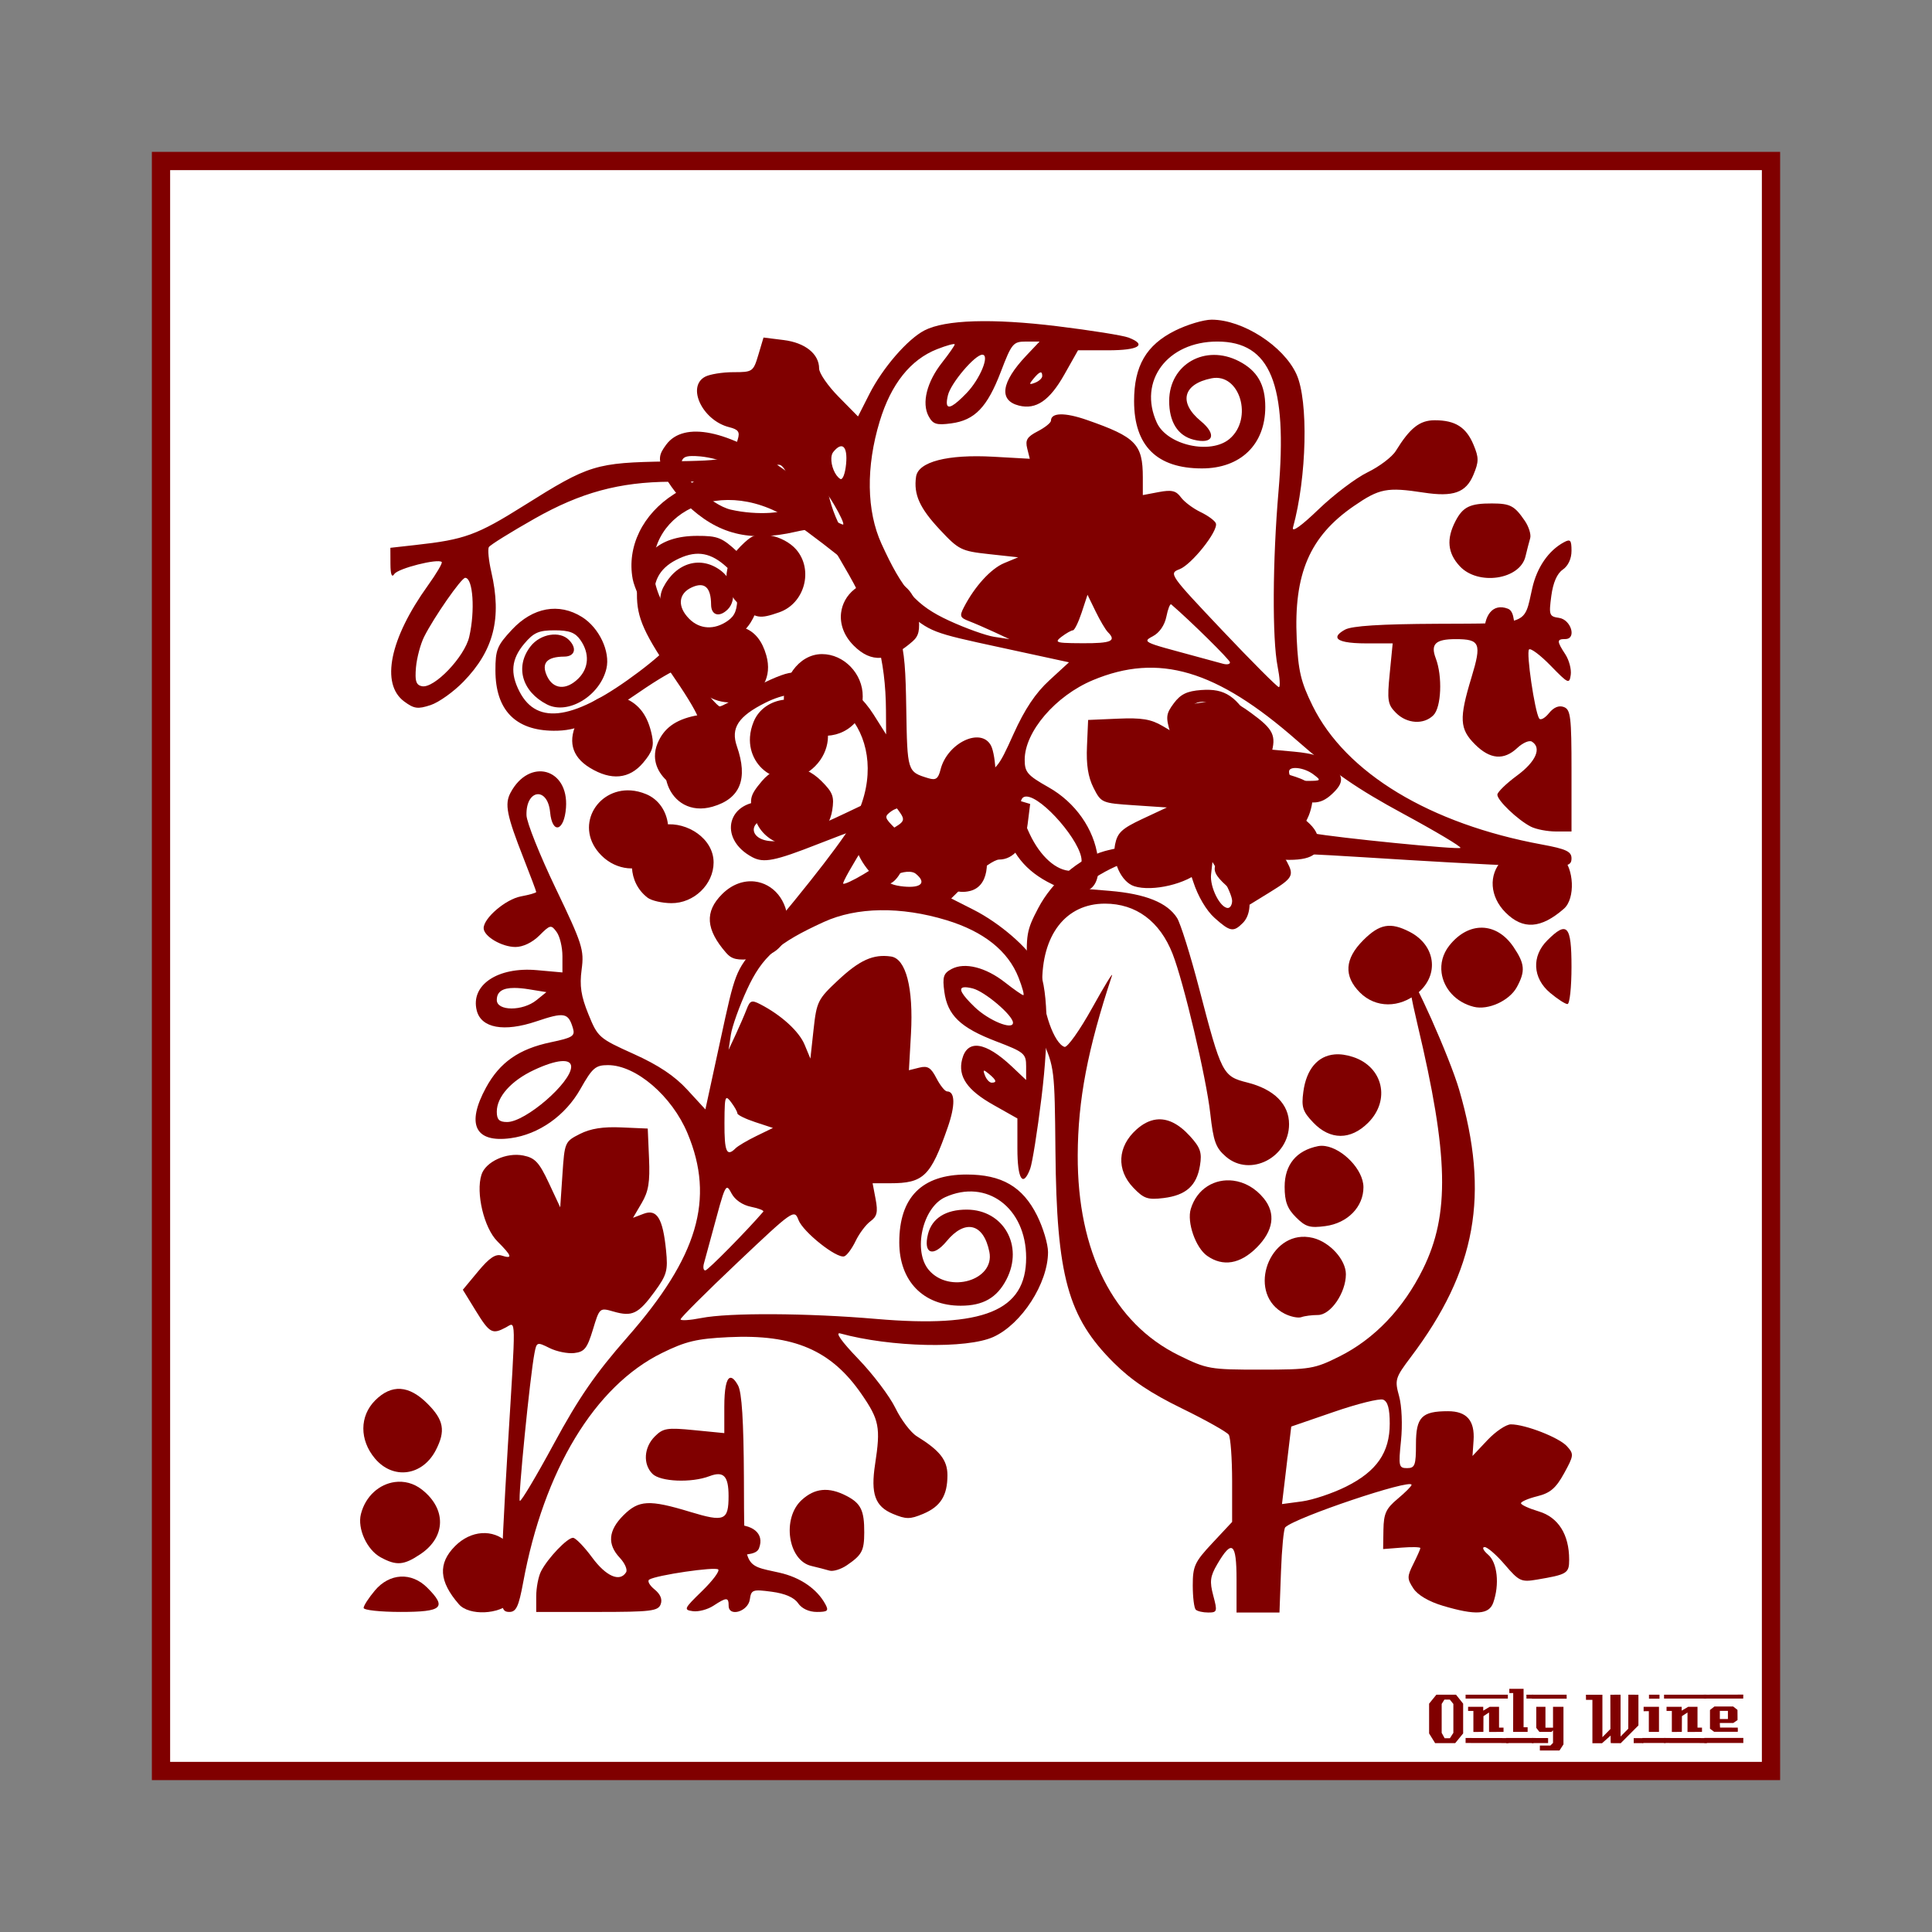 <svg:svg xmlns:ns1="http://sodipodi.sourceforge.net/DTD/sodipodi-0.dtd" xmlns:ns2="http://www.inkscape.org/namespaces/inkscape" xmlns:svg="http://www.w3.org/2000/svg" height="1051.081" id="svg2" version="1.1" viewBox="-82.627 -82.627 1051.081 1051.081" width="1051.081" ns1:docname="OnlyWine-37.svg" ns2:version="0.48+devel r9772">
  <svg:rect x="-82.627" y="-82.627" width="1051.081" height="1051.081" fill="#808080" stroke="none"/>
  <svg:g id="layer1" transform="translate(0,-166.536)" ns1:insensitive="true" ns2:groupmode="layer" ns2:label="Background">
    <svg:rect height="875.894" id="rect3840" style="color:#000000;fill:#ffffff;stroke:#800000;stroke-width:9.933;stroke-linecap:butt;stroke-linejoin:miter;stroke-miterlimit:4;stroke-opacity:1;stroke-dasharray:none;stroke-dashoffset:0;marker:none;visibility:visible;display:inline;overflow:visible;enable-background:accumulate" width="875.901" x="4.963" y="171.502" />
    <svg:g id="g3889" style="fill:#800000">
      <svg:path d="m 713.379,1026.962 -4.32,5.28 -10.92,0 -3.28,-5.28 0,-16.2 3.96,-4.88 10.68,0 3.88,4.88 0,16.2 m -5.32,-0.32 0,-15.72 -1.92,-2.36 -2.96,0 -1.48,2.36 0,15.72 1.6,2.92 2.88,0 1.88,-2.92" id="path3847" style="font-size:40px;font-style:normal;font-variant:normal;font-weight:normal;font-stretch:normal;text-align:start;line-height:125%;letter-spacing:0px;word-spacing:0px;writing-mode:lr-tb;text-anchor:start;fill:#800000;fill-opacity:1;stroke:none;font-family:LambrettistA;-inkscape-font-specification:LambrettistA" ns2:connector-curvature="0" />
      <svg:path d="m 737.71,1008.002 -23,0 0,-2.12 23,0 0,2.12 m -2.36,18.12 c -3.733,0 -6.36,0.013 -7.88,0.04 l 0,-10.6 -3.04,2 -0.04,8.56 -5.44,0.04 c 0,0 0,-3.813 0,-11.44 l -2.88,0 c -0.027,-1.52 -0.027,-2.267 0,-2.24 l 8.24,0 0,2.08 3.52,-2.08 5.08,0 c -2e-5,0 -2e-5,3.773 0,11.32 l 2.44,0 0,2.32 m 2.68,6.08 -23.32,-0.04 0,-2.72 23.32,0.04 c -2e-5,0 -2e-5,0.907 0,2.72" id="path3849" style="font-size:40px;font-style:normal;font-variant:normal;font-weight:normal;font-stretch:normal;text-align:start;line-height:125%;letter-spacing:0px;word-spacing:0px;writing-mode:lr-tb;text-anchor:start;fill:#800000;fill-opacity:1;stroke:none;font-family:LambrettistA;-inkscape-font-specification:LambrettistA" ns2:connector-curvature="0" />
      <svg:path d="m 751.538,1008.002 -3.72,0 c -10e-6,-0.72 -10e-6,-1.12 0,-1.2 -0.027,-0.08 -0.04,-0.387 -0.04,-0.92 l 3.76,0 0,2.12 m -3.08,18.12 -7.88,0 0.04,-21.12 -2.12,0 0,-2.32 7.76,0 0,20.92 2.2,0 0,2.52 m 3.2,6.08 -14.88,0 c 0,0 0,-0.92 0,-2.76 l 14.84,0 c -10e-6,0.747 0.013,1.667 0.04,2.76" id="path3851" style="font-size:40px;font-style:normal;font-variant:normal;font-weight:normal;font-stretch:normal;text-align:start;line-height:125%;letter-spacing:0px;word-spacing:0px;writing-mode:lr-tb;text-anchor:start;fill:#800000;fill-opacity:1;stroke:none;font-family:LambrettistA;-inkscape-font-specification:LambrettistA" ns2:connector-curvature="0" />
      <svg:path d="m 769.717,1008.042 -18.92,0.04 c 0,-1.467 0,-2.2 0,-2.2 l 18.88,0 c 0.027,1.333 0.04,2.053 0.04,2.16 m -1.76,24.88 -2.16,3.32 -10.68,0 0,-2.68 5.72,0 1.44,-1.44 0,-6.84 -0.84,0.84 -6.56,0 -1.72,-2.2 0,-11.44 5,0 0,11.36 4.12,0 0,-11.36 5.68,0 0,20.44 m -8.36,-0.72 -8.8,0 0,-2.76 8.8,0.04 0,2.72" id="path3853" style="font-size:40px;font-style:normal;font-variant:normal;font-weight:normal;font-stretch:normal;text-align:start;line-height:125%;letter-spacing:0px;word-spacing:0px;writing-mode:lr-tb;text-anchor:start;fill:#800000;fill-opacity:1;stroke:none;font-family:LambrettistA;-inkscape-font-specification:LambrettistA" ns2:connector-curvature="0" />
      <svg:path d="m 811.381,1032.242 -5.2,0 0,-2.72 5.2,0 0,2.72 m -2.64,-9.64 -9.64,9.68 c -2,0 -3.8,-0.013 -5.4,-0.04 -0.08,0 -0.107,-1.373 -0.08,-4.12 l -4.76,4.24 c -10e-6,-0.027 -0.013,-0.053 -0.04,-0.08 l -5.12,0 c -10e-6,0 -10e-6,-7.867 0,-23.6 l -3.48,0 -0.04,-2.76 8.96,0 0,23.08 4.36,-4.44 -0.04,-18.64 c 2.187,10e-5 4.04,-0.013 5.56,-0.04 l 0,22.76 4.2,-4.24 0.04,-18.52 c 1.387,0.027 3.213,0.04 5.48,0.04 -3e-5,3.28 -3e-5,8.84 0,16.68" id="path3855" style="font-size:40px;font-style:normal;font-variant:normal;font-weight:normal;font-stretch:normal;text-align:start;line-height:125%;letter-spacing:0px;word-spacing:0px;writing-mode:lr-tb;text-anchor:start;fill:#800000;fill-opacity:1;stroke:none;font-family:LambrettistA;-inkscape-font-specification:LambrettistA" ns2:connector-curvature="0" />
      <svg:path d="m 820.202,1008.042 -5.72,0 0,-2.16 5.72,0 0,2.16 m -0.28,18.08 -5.52,0 c -0.027,-2.16 -0.027,-5.92 0,-11.28 l -2.84,0.04 c -0.027,-1.573 -0.027,-2.373 0,-2.4 l 8.36,0 0,13.64 m 3.6,6.04 -12.64,0 c 0,0 0,-0.907 0,-2.72 l 12.64,0 0,2.72" id="path3857" style="font-size:40px;font-style:normal;font-variant:normal;font-weight:normal;font-stretch:normal;text-align:start;line-height:125%;letter-spacing:0px;word-spacing:0px;writing-mode:lr-tb;text-anchor:start;fill:#800000;fill-opacity:1;stroke:none;font-family:LambrettistA;-inkscape-font-specification:LambrettistA" ns2:connector-curvature="0" />
      <svg:path d="m 845.679,1008.002 -23,0 0,-2.12 23,0 0,2.12 m -2.36,18.12 c -3.733,0 -6.36,0.013 -7.88,0.04 l 0,-10.6 -3.04,2 -0.04,8.56 -5.44,0.04 c 0,0 0,-3.813 0,-11.44 l -2.88,0 c -0.027,-1.52 -0.027,-2.267 0,-2.24 l 8.24,0 0,2.08 3.52,-2.08 5.08,0 c -2e-5,0 -2e-5,3.773 0,11.32 l 2.44,0 0,2.32 m 2.68,6.08 -23.32,-0.04 0,-2.72 23.32,0.04 c -2e-5,0 -2e-5,0.907 0,2.72" id="path3859" style="font-size:40px;font-style:normal;font-variant:normal;font-weight:normal;font-stretch:normal;text-align:start;line-height:125%;letter-spacing:0px;word-spacing:0px;writing-mode:lr-tb;text-anchor:start;fill:#800000;fill-opacity:1;stroke:none;font-family:LambrettistA;-inkscape-font-specification:LambrettistA" ns2:connector-curvature="0" />
      <svg:path d="m 865.787,1005.842 -0.04,2.16 -21.48,0 c 0,10e-5 0,-0.707 0,-2.12 l 21.52,-0.04 m -3,20.24 -12.84,0 -2.28,-1.68 0,-10.2 2.4,-1.88 10.24,0 2.32,1.84 0.04,5.52 -2.32,1.6 -7.32,0 c -10e-6,0.64 0.013,1.067 0.04,1.28 0.053,0.213 0.08,0.613 0.08,1.2 l 9.64,0.04 c 0.053,0.907 0.053,1.667 0,2.28 m 3.04,6.08 -21.24,0 c 0,0 0,-0.92 0,-2.76 l 21.24,0 c -0.053,1.493 -0.053,2.413 0,2.76 m -8.4,-13.04 0,-4.44 -4.4,0 0,4.44 4.4,0" id="path3861" style="font-size:40px;font-style:normal;font-variant:normal;font-weight:normal;font-stretch:normal;text-align:start;line-height:125%;letter-spacing:0px;word-spacing:0px;writing-mode:lr-tb;text-anchor:start;fill:#800000;fill-opacity:1;stroke:none;font-family:LambrettistA;-inkscape-font-specification:LambrettistA" ns2:connector-curvature="0" />
    </svg:g>
  </svg:g>
  <svg:g id="layer2" ns2:groupmode="layer" ns2:label="Draw">
    <svg:g id="g3388" transform="translate(-0.144,30.227)">
      <svg:g id="g3321" transform="matrix(1.323,0,0,1.323,-64.893,-117.652)">
        <svg:path d="m 493.844,489.125 c -7.488,-0.949 -14.886,3.151 -17.469,11.625 -1.673,5.488 1.992,15.98 6.75,19.312 6.493,4.548 13.569,3.369 20.344,-3.406 6.919,-6.919 7.956,-14.023 2.938,-20.219 -3.527,-4.354 -8.07,-6.743 -12.562,-7.312 z m 29.562,23.094 c -15.694,-0.641 -23.739,23.857 -8.438,31.625 2.474,1.256 5.588,1.891 6.906,1.406 1.318,-0.485 4.373,-0.875 6.781,-0.875 5.241,0 11.489,-9.123 11.5,-16.75 0.008,-5.933 -6.536,-13.19 -13.5,-14.938 -1.11,-0.279 -2.204,-0.426 -3.25,-0.469 z" id="path3309" style="fill:#800000" ns2:connector-curvature="0" />
        <svg:path d="m 480.656,287.375 c -5.816,0.428 -8.475,1.706 -11.25,5.438 -3.242,4.359 -3.379,5.676 -1.438,12.156 2.846,9.5 5.625,9.241 5.625,-0.5 0,-12.774 8.027,-16.212 16.531,-7.094 10.748,11.524 11.198,19.064 1.875,32.781 -8.869,13.05 -15.464,17.169 -31.375,19.594 -7.217,1.1 -16.126,2.861 -19.812,3.906 -10.366,2.94 -21.382,12.402 -27.156,23.375 -4.842,9.201 -5.128,10.956 -4.438,26.062 0.59,12.914 1.813,18.579 5.969,27.906 5.107,11.461 5.22,12.373 5.531,45.875 0.479,51.575 5.079,68.343 24,87.156 7.267,7.226 15.117,12.474 28.031,18.781 9.866,4.818 18.523,9.692 19.25,10.812 0.727,1.12 1.361,9.637 1.375,18.938 l 0,16.906 -8.094,8.656 c -7.307,7.812 -8.094,9.52 -8.094,17.438 0,4.826 0.559,9.309 1.219,9.969 0.66,0.66 2.953,1.188 5.125,1.188 3.705,0 3.836,-0.412 2.094,-6.938 -1.557,-5.832 -1.287,-7.92 1.625,-12.906 6.067,-10.388 7.938,-8.917 7.938,6.219 l 0,13.625 8.812,0 8.844,0 0.625,-16.938 c 0.343,-9.322 1.123,-17.469 1.75,-18.094 4.046,-4.034 51.938,-20.141 51.938,-17.469 0,0.537 -2.574,3.124 -5.719,5.75 -4.784,3.994 -5.735,6.065 -5.844,12.719 l -0.125,7.938 7.656,-0.594 c 4.206,-0.332 7.656,-0.24 7.656,0.188 0,0.428 -1.3,3.343 -2.875,6.5 -2.616,5.245 -2.612,6.108 0,10.094 1.79,2.732 6.345,5.421 12.188,7.156 13.392,3.977 18.919,3.632 20.656,-1.281 2.659,-7.52 1.705,-16.491 -2.094,-19.75 -1.98,-1.699 -2.629,-3.092 -1.469,-3.125 1.16,-0.033 4.901,3.228 8.344,7.25 5.844,6.827 6.721,7.219 13.188,6.125 12.459,-2.108 13.25,-2.569 13.25,-8.219 0,-10.319 -4.462,-17.414 -12.469,-19.812 -4.036,-1.209 -7.344,-2.716 -7.344,-3.375 0,-0.659 3.022,-1.958 6.719,-2.875 5.302,-1.315 7.635,-3.295 11,-9.406 4.038,-7.333 4.094,-7.945 1.188,-11.156 -3.244,-3.584 -17.129,-9 -23.062,-9 -1.934,0 -6.284,2.925 -9.656,6.5 l -6.125,6.5 0.438,-6.344 c 0.554,-8.225 -2.803,-12.062 -10.531,-12.062 -10.793,0 -13.156,2.44 -13.156,13.562 0,8.68 -0.436,9.844 -3.656,9.844 -3.4,0 -3.575,-0.755 -2.5,-11.25 0.661,-6.45 0.339,-14.288 -0.781,-18.344 -1.862,-6.743 -1.621,-7.526 4.906,-16.188 26.847,-35.627 32.418,-66.607 19.781,-109.875 -3.84,-13.147 -19.51,-48.334 -20.906,-46.938 -0.442,0.442 1.266,9.578 3.812,20.281 12.776,53.709 13.321,77.973 2.219,100.438 -8.069,16.326 -19.99,28.787 -34.375,35.969 -10.192,5.088 -11.987,5.401 -32.406,5.406 -20.825,0.006 -22.09,-0.212 -33.656,-5.906 -26.847,-13.217 -41.689,-42.596 -41.531,-82.25 0.09,-22.754 4.037,-43.463 14.062,-73.781 0.655,-1.98 -2.983,3.943 -8.094,13.156 -5.111,9.214 -10.241,16.44 -11.406,16.062 -4.221,-1.367 -8.985,-14.723 -9.156,-25.688 -0.318,-20.332 9.694,-33.219 25.781,-33.219 12.817,0 22.615,7.283 27.844,20.688 4.571,11.717 13.827,50.896 15.469,65.531 1.3,11.594 2.228,14.196 6.469,17.844 9.939,8.549 25.938,0.301 25.938,-13.375 0,-8.216 -6.142,-14.352 -17.156,-17.125 -10.173,-2.562 -10.633,-3.479 -19.844,-38.781 -3.571,-13.686 -7.656,-26.7 -9.062,-28.906 -4.009,-6.291 -12.942,-9.889 -27.656,-11.125 l -13.562,-1.125 9.906,-5.781 c 10.065,-5.871 20.414,-8.428 29.625,-7.344 4.453,0.524 5.549,1.892 8.344,10.5 1.945,5.991 5.399,11.848 8.75,14.844 6.404,5.725 7.768,5.982 11.625,2.125 5.526,-5.526 2.518,-19.038 -5.969,-26.719 -4.053,-3.668 -5.003,-9.117 -1.906,-11.031 1.043,-0.644 5.655,1.757 10.219,5.312 6.843,5.331 9.754,6.469 16.75,6.469 10.34,0 13.974,-3.314 11.469,-10.438 -1.994,-5.67 -12.663,-12.116 -22.688,-13.719 -4.454,-0.712 -6.83,-1.961 -6.375,-3.344 1.224,-3.717 8.272,-3.547 16.375,0.375 9.68,4.686 13.835,4.7 18.812,0.062 5.048,-4.703 4.981,-7.343 -0.375,-12.375 -3.151,-2.96 -7.325,-4.338 -15.312,-5.062 l -11,-1 L 502.188,302 c -6.959,-12.163 -11.662,-15.351 -21.531,-14.625 z M 520.375,319.5 c 2.028,0.232 4.516,1.132 6.406,2.562 3.317,2.509 3.206,2.633 -2.062,2.688 -5.592,0.058 -7.938,-1.083 -7.938,-3.844 0,-1.214 1.566,-1.638 3.594,-1.406 z M 508.406,341 c 4.396,0 11.969,4.636 11.969,7.312 0,2.726 -9.636,1.954 -14.031,-1.125 -4.671,-3.272 -3.687,-6.188 2.062,-6.188 z m -23.125,17.094 4.062,6.531 c 2.227,3.581 4.031,7.822 4.031,9.438 0,1.615 -0.783,2.938 -1.75,2.938 -3.178,0 -7.499,-8.646 -6.906,-13.812 l 0.562,-5.094 z m 50.25,79.125 c -6.905,0.598 -11.62,6.017 -12.875,15.375 -0.851,6.344 -0.258,8.113 4.125,12.688 6.928,7.231 15.329,7.233 22.531,0.031 9.283,-9.283 6.148,-22.96 -6.188,-27.031 -2.742,-0.905 -5.292,-1.262 -7.594,-1.062 z M 462.125,464 c -2.75,0.353 -5.475,1.739 -8.156,4.156 -7.76,6.996 -8.253,16.532 -1.219,23.875 4.305,4.494 5.912,5.053 12.438,4.25 9.223,-1.134 13.614,-5.056 14.969,-13.406 0.865,-5.328 0.162,-7.354 -4.125,-12.062 C 471.355,465.677 466.708,463.412 462.125,464 z m 69.531,10.906 c -1.022,-0.149 -2.002,-0.156 -2.938,0.031 -8.924,1.785 -13.75,7.632 -13.75,16.719 0,6.053 1.089,8.964 4.656,12.531 3.959,3.959 5.713,4.485 12.125,3.625 9.099,-1.22 15.625,-7.885 15.625,-15.969 0,-7.241 -8.564,-15.891 -15.719,-16.938 z m 23.812,104.281 c 1.897,0.728 2.719,3.683 2.719,9.844 0,11.916 -5.37,19.638 -18,25.938 -5.444,2.715 -13.612,5.452 -18.125,6.062 l -8.188,1.094 1.906,-15.938 1.906,-15.938 17.531,-6.031 c 9.647,-3.324 18.762,-5.602 20.25,-5.031 z" id="path3305" style="fill:#800000" ns2:connector-curvature="0" />
      </svg:g>
      <svg:g id="g3347">
        <svg:path d="m 135.511,744.883 c -5.044,0.262 -10.029,2.79 -14.011,7.522 -3.389,4.027 -6.158,8.297 -6.158,9.506 0,1.209 9.125,2.19 20.251,2.19 22.608,0 25.199,-2.368 14.382,-13.184 -4.301,-4.301 -9.422,-6.296 -14.465,-6.034 z" id="path3319" style="fill:#800000" ns2:connector-curvature="0" />
        <svg:path d="m 315.747,716.697 c 10.922,-0.513 17.869,4.506 14.713,12.729 -1.073,2.797 -4.836,3.761 -14.961,3.761 -19.229,0 -26.662,-8.863 -11.779,-14.052 4.288,-1.495 8.386,-2.268 12.027,-2.438 z" id="path3317" style="fill:#800000" ns2:connector-curvature="0" />
        <svg:path d="m 132.329,693.429 c -8.32,1.107 -15.978,7.536 -18.474,17.482 -1.979,7.884 3.302,19.43 10.746,23.475 8.658,4.705 12.66,4.346 21.78,-1.818 13.752,-9.294 14.062,-24.497 0.703,-35.006 -4.515,-3.552 -9.762,-4.797 -14.754,-4.133 z m 47.28,27.814 c -5.044,0.349 -10.183,2.702 -14.465,6.985 -9.482,9.482 -8.835,19.244 2.066,31.741 5.501,6.306 22.16,5.597 28.31,-1.199 9.436,-10.427 8.708,-22.562 -1.942,-32.485 -3.983,-3.71 -8.926,-5.391 -13.969,-5.042 z" id="path3315" style="fill:#800000" ns2:connector-curvature="0" />
        <svg:path d="m 303.555,676.07 c 6.709,0 9.436,0.922 8.762,2.976 -1.08,3.291 -14.094,5.372 -16.78,2.686 -3.81,-3.81 -1.184,-5.662 8.018,-5.662 z" id="path3313" style="fill:#800000" ns2:connector-curvature="0" />
        <svg:path d="m 135.428,642.759 c -4.735,-0.302 -9.342,1.779 -13.804,6.241 -8.532,8.532 -8.589,21.556 -0.124,31.617 9.844,11.698 25.844,9.535 33.105,-4.505 5.439,-10.518 4.388,-16.401 -4.505,-25.293 -5.07,-5.07 -9.937,-7.757 -14.672,-8.059 z" id="path3311" style="fill:#800000" ns2:connector-curvature="0" />
        <svg:path d="m 279.005,335.768 c -4.085,0.534 -7.899,2.252 -10.87,5.414 -9.742,10.369 -8.979,26.15 1.694,34.344 2.077,1.595 7.885,2.934 12.895,2.976 12.304,0.102 23.02,-10.217 23.02,-22.152 0,-13.076 -14.486,-22.185 -26.74,-20.582 z m 49.14,30.955 c -5.877,-0.68 -12.298,1.387 -17.813,6.902 -9.55,9.55 -8.858,19.213 2.273,31.947 3.035,3.473 6.097,4.167 14.465,3.224 12.356,-1.393 19.135,-8.052 19.135,-18.763 0,-13.399 -8.267,-22.177 -18.061,-23.31 z" id="path3307" style="fill:#800000" ns2:connector-curvature="0" />
        <svg:path d="m 363.564,121.518 1.529,13.68 c 2.94,26.726 5.343,33.376 21.532,59.142 22.217,35.357 23.282,38.826 23.929,78.112 0.571,34.605 0.559,34.575 11.985,38.064 4.093,1.25 5.394,0.349 6.654,-4.67 3.647,-14.53 21.991,-23.287 27.442,-13.101 1.355,2.532 2.48,9.45 2.48,15.374 0,10.486 0.246,10.848 9.423,13.597 l 9.423,2.81 -1.364,10.952 c -1.442,11.692 -7.544,19.301 -15.498,19.301 -2.535,0 -9.423,4.753 -15.333,10.58 l -10.746,10.58 12.151,6.158 c 14.247,7.219 29.897,20.765 34.675,30.005 5.806,11.228 6.611,36.74 2.273,72.243 -2.231,18.257 -5.012,35.67 -6.158,38.684 -3.963,10.423 -6.943,5.706 -6.943,-10.952 l 0,-16.449 -13.184,-7.439 c -14.165,-7.994 -19.235,-15.385 -16.904,-24.673 2.795,-11.134 12.681,-9.722 27.112,3.885 l 7.729,7.315 0,-7.398 c 0,-6.953 -0.991,-7.779 -16.325,-13.639 -19.41,-7.417 -26.463,-14.18 -28.186,-27.029 -1.082,-8.065 -0.463,-9.967 3.926,-12.316 7.18,-3.842 18.637,-0.947 29.137,7.315 4.832,3.802 9.293,6.902 9.919,6.902 0.626,0 -0.531,-4.31 -2.604,-9.588 -5.685,-14.473 -18.951,-25.051 -39.18,-31.203 -24.846,-7.557 -48.824,-7.202 -66.705,0.951 -25.186,11.483 -33.555,18.841 -41.825,36.783 -4.147,8.998 -8.116,20.068 -8.803,24.591 l -1.24,8.224 3.885,-8.348 c 2.123,-4.581 4.802,-10.765 5.951,-13.763 1.829,-4.769 2.734,-5.114 7.439,-2.686 11.41,5.887 21.093,14.73 24.095,21.987 l 3.141,7.563 1.736,-15.912 c 1.649,-15.073 2.343,-16.44 13.267,-26.657 11.805,-11.042 19.165,-14.371 28.848,-12.977 8.134,1.171 12.257,17.103 10.87,42.032 l -1.116,19.838 5.662,-1.405 c 4.542,-1.14 6.306,-0.044 9.299,5.745 2.038,3.942 4.651,7.191 5.786,7.191 4.418,0 4.562,7.519 0.372,19.549 -9.29,26.668 -13.146,30.418 -31.327,30.418 l -9.547,0 1.653,8.72 c 1.313,6.997 0.75,9.352 -2.852,11.985 -2.466,1.803 -6.086,6.636 -8.059,10.746 -1.973,4.11 -4.759,7.855 -6.158,8.307 -4.112,1.329 -22.423,-13.225 -24.921,-19.797 -2.252,-5.922 -2.892,-5.472 -33.228,23.227 -17.014,16.096 -30.914,29.987 -30.914,30.831 0,0.845 5.065,0.522 11.283,-0.703 14.999,-2.955 57.608,-2.74 95.181,0.496 58.496,5.037 81.542,-4.374 81.542,-33.311 0,-27.158 -21.498,-43.195 -44.098,-32.898 -12.297,5.603 -17.587,29.302 -8.844,39.593 11.056,13.015 36.019,5.565 32.939,-9.836 -3.111,-15.554 -13.175,-18.064 -23.268,-5.827 -7.373,8.938 -12.816,6.837 -10.126,-3.885 2.168,-8.638 9.719,-13.371 21.202,-13.308 19.899,0.11 30.964,19.662 21.491,37.981 -5.162,9.983 -12.689,14.309 -24.921,14.3 -20.383,-0.017 -33.394,-13.447 -33.394,-34.468 0,-24.508 12.29,-36.89 36.576,-36.907 19.189,-0.012 30.564,6.604 38.395,22.318 3.268,6.558 5.951,15.513 5.951,19.879 0,16.926 -14.325,39.173 -29.716,46.164 -14.459,6.568 -55.961,5.615 -83.319,-1.901 -2.977,-0.818 0.685,4.386 9.795,13.845 8.011,8.319 17.099,20.341 20.21,26.74 3.111,6.399 8.336,13.309 11.613,15.333 12.536,7.742 16.697,12.983 16.697,21.202 0,11.159 -3.767,17.091 -13.308,21.078 -7.068,2.953 -9.205,2.951 -16.366,-0.041 -9.729,-4.065 -12.157,-10.878 -9.671,-27.112 3.057,-19.961 2.24,-24.045 -7.357,-37.981 -16.518,-23.986 -36.859,-32.736 -72.367,-31.038 -17.354,0.83 -23.32,2.254 -36.287,8.638 -36.557,17.997 -64.239,63.796 -75.467,124.813 -2.413,13.112 -3.815,16.036 -7.481,16.036 -3.96,0 -4.485,-1.87 -4.464,-16.036 0.014,-8.836 1.625,-41.778 3.554,-73.194 4.527,-73.717 4.595,-68.56 -1.033,-65.548 -7.363,3.94 -8.862,3.119 -16.325,-9.01 l -7.067,-11.489 8.307,-10.002 c 6.126,-7.375 9.498,-9.648 12.812,-8.596 6.175,1.96 5.655,0.241 -2.356,-7.77 -7.241,-7.241 -11.783,-26.294 -8.638,-36.204 2.246,-7.078 13.587,-12.293 22.772,-10.456 6.367,1.273 8.611,3.676 13.845,14.837 l 6.241,13.349 1.199,-17.854 c 1.172,-17.573 1.305,-17.919 9.506,-22.07 5.83,-2.95 12.613,-4.006 22.607,-3.554 l 14.3,0.62 0.703,16.284 c 0.559,12.846 -0.278,17.937 -4.009,24.26 l -4.712,8.018 5.745,-2.19 c 7.283,-2.769 10.488,2.423 12.233,19.879 1.101,11.014 0.451,13.361 -6.241,22.524 -8.843,12.11 -12.199,13.704 -22.318,10.787 -7.575,-2.184 -7.613,-2.123 -11.241,9.836 -3.097,10.207 -4.596,12.087 -10.126,12.729 -3.576,0.416 -9.635,-0.813 -13.473,-2.728 -6.774,-3.379 -7.013,-3.301 -8.183,2.81 -2.446,12.78 -9.05,79.27 -7.976,80.344 0.611,0.611 8.961,-13.395 18.557,-31.121 13.504,-24.946 22.518,-38.034 39.882,-57.819 38.463,-43.825 47.756,-75.25 32.815,-111.01 -8.498,-20.337 -28.07,-37.113 -43.313,-37.113 -6.765,0 -8.483,1.499 -14.961,12.977 -8.216,14.557 -22.671,24.722 -38.023,26.781 -19.32,2.591 -24.228,-7.55 -13.349,-27.525 7.483,-13.74 17.875,-21.028 35.254,-24.673 11.919,-2.5 13.32,-3.386 12.027,-7.687 -2.536,-8.438 -4.661,-8.805 -19.879,-3.678 -17.655,5.947 -30.038,3.675 -32.443,-5.91 -3.486,-13.89 11.453,-23.879 32.774,-21.946 l 13.845,1.24 0,-8.844 c 0,-4.862 -1.402,-10.764 -3.141,-13.143 -3.001,-4.103 -3.493,-4.029 -9.423,1.901 -3.794,3.794 -8.898,6.241 -12.977,6.241 -7.462,0 -17.317,-5.817 -17.317,-10.25 0,-5.501 11.984,-15.725 20.251,-17.276 4.584,-0.86 8.348,-1.922 8.348,-2.397 0,-0.475 -3.078,-8.661 -6.819,-18.185 -9.262,-23.578 -10.465,-29.608 -7.15,-35.832 10.207,-19.162 31.714,-13.357 30.17,8.142 -0.924,12.871 -7.46,14.745 -8.638,2.48 -1.352,-14.074 -13.257,-12.541 -12.853,1.653 0.111,3.89 7.253,21.752 15.87,39.717 14.584,30.403 15.553,33.488 14.134,44.181 -1.18,8.896 -0.37,14.368 3.678,24.343 5.091,12.542 5.766,13.113 24.632,21.615 13.54,6.102 22.306,11.98 29.178,19.466 l 9.836,10.704 8.142,-37.568 c 8.045,-37.284 8.194,-37.686 20.003,-51.62 29.596,-34.923 49.244,-60.491 53.893,-70.094 20.104,-41.529 -11.265,-81.013 -49.264,-62.035 -14.906,7.445 -19.101,13.827 -15.622,23.805 6.163,17.68 1.821,28.488 -13.267,32.815 -24.096,6.911 -35.794,-24.543 -14.878,-40.006 3.845,-2.843 6.985,-6.533 6.985,-8.224 0,-1.691 -5.42,-10.973 -12.068,-20.623 -17.353,-25.19 -21.257,-33.811 -21.16,-46.867 0.154,-20.791 11.332,-31.59 32.733,-31.617 11.289,-0.014 13.568,0.884 22.235,8.968 12.208,11.387 14.782,25.585 6.902,38.147 -5.852,9.329 -18.805,15.447 -28.062,13.267 -14.828,-3.492 -25.352,-20.919 -19.507,-32.319 7.027,-13.706 20.704,-17.535 31.699,-8.886 6.747,5.307 8.475,15.744 3.43,20.788 -4.553,4.553 -9.053,3.296 -9.092,-2.521 -0.065,-9.493 -3.53,-12.598 -10.498,-9.423 -7.403,3.373 -7.976,10.539 -1.364,17.152 5.706,5.706 13.656,6.128 20.871,1.075 4.089,-2.864 5.29,-6.041 5.29,-14.052 0,-8.65 -1.203,-11.388 -7.315,-16.532 -8.328,-7.008 -15.988,-7.759 -26.037,-2.562 -18.745,9.693 -15.372,30.156 10.704,64.845 6.135,8.162 12.021,14.837 13.06,14.837 1.039,0 8.085,-3.744 15.664,-8.307 7.578,-4.563 17.373,-8.968 21.78,-9.795 17.563,-3.295 35.375,5.381 46.247,22.524 l 6.819,10.787 -0.083,-12.936 c -0.177,-27.698 -5.872,-48.658 -20.045,-73.69 -7.342,-12.967 -14.321,-24.194 -15.498,-24.921 -1.177,-0.728 -7.294,-0.131 -13.597,1.323 -25.117,5.793 -42.6,1.352 -59.596,-15.126 -5.546,-5.377 -11.296,-13.427 -12.771,-17.895 -2.302,-6.977 -2.029,-9.027 1.984,-14.424 9.572,-12.873 34.157,-7.835 63.068,12.936 6.48,4.655 12.243,8.049 12.771,7.522 2.045,-2.045 -3.478,-23.855 -6.53,-25.789 -2.14,-1.356 -0.309,-2.084 5.497,-2.108 l 8.762,-0.041 z m -69.681,13.721 c -3.788,0.063 -5.14,1.056 -5.621,3.472 -1.324,6.647 15.97,23.19 26.864,25.707 14.211,3.283 32.113,2.077 32.113,-2.19 0,-2.072 -21.456,-17.026 -32.113,-22.359 -3.927,-1.965 -11.411,-3.957 -16.614,-4.422 -1.864,-0.167 -3.366,-0.228 -4.629,-0.207 z M 250.075,265.467 c 2.326,-0.042 4.719,0.415 7.109,1.405 8.145,3.374 12.776,9.628 15.002,20.334 1.229,5.909 0.254,8.929 -4.753,14.878 -7.504,8.918 -17.382,9.861 -29.013,2.769 -10.101,-6.159 -12.267,-15.09 -6.365,-26.079 4.591,-8.547 11.043,-13.183 18.019,-13.308 z m 97.536,38.891 c 5.729,-0.013 11.642,2.55 16.78,7.687 6.264,6.264 7.081,8.461 5.869,16.077 -0.837,5.259 -3.886,10.94 -7.563,14.134 -11.053,9.604 -29.381,4.708 -34.22,-9.175 -3.737,-10.721 -3.411,-12.725 3.513,-20.954 4.341,-5.159 9.893,-7.757 15.622,-7.77 z m -86.915,12.812 c 2.679,0.18 5.47,0.833 8.348,2.025 13.947,5.777 16.331,26.183 4.216,36.163 -7.985,6.577 -20.359,5.389 -28.517,-2.769 -15.173,-15.173 -2.8,-36.678 15.953,-35.419 z m 143.246,8.803 c -2.236,-0.214 -5.498,4.445 -14.837,19.177 -7.596,11.982 -13.376,22.209 -12.853,22.731 0.522,0.522 5.399,-1.739 10.87,-5.001 8.911,-5.314 9.809,-6.626 8.555,-12.895 -1.204,-6.018 -0.341,-7.613 6.034,-11.241 8.415,-4.79 8.577,-5.266 4.298,-11.117 -0.702,-0.96 -1.321,-1.582 -2.066,-1.653 z m 8.472,35.46 c -3.976,-0.228 -9.518,1.846 -11.365,4.835 -0.794,1.284 2.787,2.676 8.1,3.182 9.679,0.923 12.542,-2.14 6.53,-6.985 -0.787,-0.634 -1.94,-0.957 -3.265,-1.033 z m 29.426,62.861 c -3.097,0.429 -1.141,3.922 5.951,10.746 7.627,7.339 20.83,12.74 20.83,8.514 0,-3.988 -15.358,-17.047 -21.987,-18.681 -2.16,-0.532 -3.762,-0.722 -4.794,-0.579 z m -244.502,0.331 c -6.526,-0.018 -9.547,2.121 -9.547,6.571 0,6.089 14.102,6.133 21.574,0.083 l 5.414,-4.381 -9.712,-1.571 c -2.978,-0.476 -5.553,-0.697 -7.729,-0.703 z m 25.376,39.841 c -3.537,0.313 -8.594,1.94 -14.754,4.835 -12.374,5.816 -20.169,14.56 -20.169,22.648 0,4.322 1.327,5.621 5.621,5.621 9.993,0 34.84,-21.469 34.84,-30.087 0,-2.35 -2.001,-3.33 -5.538,-3.017 z m 230.12,5.166 c -0.309,0.131 -0.089,0.971 0.537,2.604 0.824,2.149 2.468,3.926 3.637,3.926 3.061,0 2.601,-1.408 -1.529,-4.835 -1.515,-1.258 -2.336,-1.825 -2.645,-1.694 z m -140.147,15.002 c -0.876,0.555 -0.99,4.362 -1.033,13.515 -0.073,15.603 1.204,18.551 6.034,13.721 1.282,-1.282 6.373,-4.287 11.324,-6.695 l 9.01,-4.381 -9.671,-3.182 c -5.317,-1.755 -9.671,-3.904 -9.671,-4.753 0,-0.849 -1.55,-3.617 -3.472,-6.158 -1.194,-1.579 -1.995,-2.4 -2.521,-2.066 z m 0.207,48.768 c -1.281,0.525 -2.679,5.183 -5.827,16.904 -2.929,10.906 -5.864,21.721 -6.53,24.012 -0.666,2.291 -0.326,4.077 0.744,3.968 1.464,-0.15 22.573,-21.559 31.493,-31.947 0.536,-0.625 -2.469,-1.808 -6.654,-2.645 -4.668,-0.934 -8.789,-3.781 -10.663,-7.357 -1.083,-2.067 -1.794,-3.249 -2.562,-2.934 z m 1.736,103.364 c 1.181,-0.373 2.691,0.968 4.422,4.133 2.048,3.743 3.04,19.301 3.182,50.256 0.231,50.264 -0.97,47.036 19.301,51.579 11.416,2.558 20.534,8.865 25.045,17.234 1.901,3.527 1.202,4.133 -4.67,4.133 -4.265,0 -8.199,-1.818 -10.208,-4.753 -2.135,-3.119 -7.083,-5.276 -14.341,-6.241 -10.37,-1.378 -11.156,-1.104 -11.903,4.174 -0.935,6.613 -11.531,9.764 -11.531,3.43 0,-4.67 -1.113,-4.687 -8.266,0 -3.151,2.064 -8.179,3.404 -11.2,2.976 -5.156,-0.731 -4.858,-1.364 4.959,-10.911 5.752,-5.593 9.729,-10.895 8.844,-11.779 -1.624,-1.624 -33.577,3.056 -37.527,5.497 -1.173,0.725 0.126,3.124 2.852,5.331 3.243,2.626 4.388,5.431 3.348,8.142 -1.406,3.664 -5.402,4.133 -34.634,4.133 l -33.063,0 0,-8.472 c 0,-4.667 1.176,-10.821 2.645,-13.68 3.684,-7.17 14.331,-18.297 17.399,-18.185 1.391,0.051 6.078,4.865 10.374,10.704 7.562,10.279 15.076,13.557 18.474,8.059 0.869,-1.406 -0.675,-4.961 -3.43,-7.894 -6.903,-7.348 -6.276,-14.843 1.942,-23.062 8.381,-8.381 14.021,-8.689 36.369,-1.901 18.604,5.651 20.871,4.72 20.871,-8.638 0,-10.939 -2.708,-13.717 -10.415,-10.787 -9.838,3.741 -26.677,3.038 -30.997,-1.281 -5.239,-5.239 -4.673,-14.379 1.281,-20.334 4.529,-4.529 6.689,-4.881 21.408,-3.43 l 16.408,1.612 0,-14.258 c 0,-9.768 1.09,-15.166 3.058,-15.788 z m 50.215,61.002 c 4.005,-0.385 8.323,0.669 13.184,3.182 7.833,4.051 9.721,7.914 9.671,19.921 -0.042,9.958 -1.231,12.207 -9.423,17.813 -3.232,2.212 -7.502,3.524 -9.506,2.934 -2.004,-0.589 -6.484,-1.745 -9.919,-2.562 -12.64,-3.007 -16.009,-25.816 -5.29,-35.75 3.59,-3.327 7.278,-5.153 11.283,-5.538 z" id="path3300" style="fill:#800000" ns2:connector-curvature="0" />
      </svg:g>
      <svg:g id="g3372" transform="matrix(0,-1,1,0,8.371,548.74)">
        <svg:path d="m 135.511,744.883 c -5.044,0.262 -10.029,2.79 -14.011,7.522 -3.389,4.027 -6.158,8.297 -6.158,9.506 0,1.209 9.125,2.19 20.251,2.19 22.608,0 25.199,-2.368 14.382,-13.184 -4.301,-4.301 -9.422,-6.296 -14.465,-6.034 z" id="path3374" style="fill:#800000" ns2:connector-curvature="0" />
        <svg:path d="m 315.747,716.697 c 10.922,-0.513 17.869,4.506 14.713,12.729 -1.073,2.797 -4.836,3.761 -14.961,3.761 -19.229,0 -26.662,-8.863 -11.779,-14.052 4.288,-1.495 8.386,-2.268 12.027,-2.438 z" id="path3376" style="fill:#800000" ns2:connector-curvature="0" />
        <svg:path d="m 132.329,693.429 c -8.32,1.107 -15.978,7.536 -18.474,17.482 -1.979,7.884 3.302,19.43 10.746,23.475 8.658,4.705 12.66,4.346 21.78,-1.818 13.752,-9.294 14.062,-24.497 0.703,-35.006 -4.515,-3.552 -9.762,-4.797 -14.754,-4.133 z m 47.28,27.814 c -5.044,0.349 -10.183,2.702 -14.465,6.985 -9.482,9.482 -8.835,19.244 2.066,31.741 5.501,6.306 22.16,5.597 28.31,-1.199 9.436,-10.427 8.708,-22.562 -1.942,-32.485 -3.983,-3.71 -8.926,-5.391 -13.969,-5.042 z" id="path3378" style="fill:#800000" ns2:connector-curvature="0" />
        <svg:path d="m 303.555,676.07 c 6.709,0 9.436,0.922 8.762,2.976 -1.08,3.291 -14.094,5.372 -16.78,2.686 -3.81,-3.81 -1.184,-5.662 8.018,-5.662 z" id="path3380" style="fill:#800000" ns2:connector-curvature="0" />
        <svg:path d="m 135.428,642.759 c -4.735,-0.302 -9.342,1.779 -13.804,6.241 -8.532,8.532 -8.589,21.556 -0.124,31.617 9.844,11.698 25.844,9.535 33.105,-4.505 5.439,-10.518 4.388,-16.401 -4.505,-25.293 -5.07,-5.07 -9.937,-7.757 -14.672,-8.059 z" id="path3382" style="fill:#800000" ns2:connector-curvature="0" />
        <svg:path d="m 279.005,335.768 c -4.085,0.534 -7.899,2.252 -10.87,5.414 -9.742,10.369 -8.979,26.15 1.694,34.344 2.077,1.595 7.885,2.934 12.895,2.976 12.304,0.102 23.02,-10.217 23.02,-22.152 0,-13.076 -14.486,-22.185 -26.74,-20.582 z m 49.14,30.955 c -5.877,-0.68 -12.298,1.387 -17.813,6.902 -9.55,9.55 -8.858,19.213 2.273,31.947 3.035,3.473 6.097,4.167 14.465,3.224 12.356,-1.393 19.135,-8.052 19.135,-18.763 0,-13.399 -8.267,-22.177 -18.061,-23.31 z" id="path3384" style="fill:#800000" ns2:connector-curvature="0" />
        <svg:path d="m 363.564,121.518 1.529,13.68 c 2.94,26.726 5.343,33.376 21.532,59.142 22.217,35.357 23.282,38.826 23.929,78.112 0.571,34.605 0.559,34.575 11.985,38.064 4.093,1.25 5.394,0.349 6.654,-4.67 3.647,-14.53 21.991,-23.287 27.442,-13.101 1.355,2.532 2.48,9.45 2.48,15.374 0,10.486 0.246,10.848 9.423,13.597 l 9.423,2.81 -1.364,10.952 c -1.442,11.692 -7.544,19.301 -15.498,19.301 -2.535,0 -9.423,4.753 -15.333,10.58 l -10.746,10.58 12.151,6.158 c 14.247,7.219 29.897,20.765 34.675,30.005 5.806,11.228 6.611,36.74 2.273,72.243 -2.231,18.257 -5.012,35.67 -6.158,38.684 -3.963,10.423 -6.943,5.706 -6.943,-10.952 l 0,-16.449 -13.184,-7.439 c -14.165,-7.994 -19.235,-15.385 -16.904,-24.673 2.795,-11.134 12.681,-9.722 27.112,3.885 l 7.729,7.315 0,-7.398 c 0,-6.953 -0.991,-7.779 -16.325,-13.639 -19.41,-7.417 -26.463,-14.18 -28.186,-27.029 -1.082,-8.065 -0.463,-9.967 3.926,-12.316 7.18,-3.842 18.637,-0.947 29.137,7.315 4.832,3.802 9.293,6.902 9.919,6.902 0.626,0 -0.531,-4.31 -2.604,-9.588 -5.685,-14.473 -18.951,-25.051 -39.18,-31.203 -24.846,-7.557 -48.824,-7.202 -66.705,0.951 -25.186,11.483 -33.555,18.841 -41.825,36.783 -4.147,8.998 -8.116,20.068 -8.803,24.591 l -1.24,8.224 3.885,-8.348 c 2.123,-4.581 4.802,-10.765 5.951,-13.763 1.829,-4.769 2.734,-5.114 7.439,-2.686 11.41,5.887 21.093,14.73 24.095,21.987 l 3.141,7.563 1.736,-15.912 c 1.649,-15.073 2.343,-16.44 13.267,-26.657 11.805,-11.042 19.165,-14.371 28.848,-12.977 8.134,1.171 12.257,17.103 10.87,42.032 l -1.116,19.838 5.662,-1.405 c 4.542,-1.14 6.306,-0.044 9.299,5.745 2.038,3.942 4.651,7.191 5.786,7.191 4.418,0 4.562,7.519 0.372,19.549 -9.29,26.668 -13.146,30.418 -31.327,30.418 l -9.547,0 1.653,8.72 c 1.313,6.997 0.75,9.352 -2.852,11.985 -2.466,1.803 -6.086,6.636 -8.059,10.746 -1.973,4.11 -4.759,7.855 -6.158,8.307 -4.112,1.329 -22.423,-13.225 -24.921,-19.797 -2.252,-5.922 -2.892,-5.472 -33.228,23.227 -17.014,16.096 -30.914,29.987 -30.914,30.831 0,0.845 5.065,0.522 11.283,-0.703 14.999,-2.955 57.608,-2.74 95.181,0.496 58.496,5.037 81.542,-4.374 81.542,-33.311 0,-27.158 -21.498,-43.195 -44.098,-32.898 -12.297,5.603 -17.587,29.302 -8.844,39.593 11.056,13.015 36.019,5.565 32.939,-9.836 -3.111,-15.554 -13.175,-18.064 -23.268,-5.827 -7.373,8.938 -12.816,6.837 -10.126,-3.885 2.168,-8.638 9.719,-13.371 21.202,-13.308 19.899,0.11 30.964,19.662 21.491,37.981 -5.162,9.983 -12.689,14.309 -24.921,14.3 -20.383,-0.017 -33.394,-13.447 -33.394,-34.468 0,-24.508 12.29,-36.89 36.576,-36.907 19.189,-0.012 30.564,6.604 38.395,22.318 3.268,6.558 5.951,15.513 5.951,19.879 0,16.926 -14.325,39.173 -29.716,46.164 -14.459,6.568 -55.961,5.615 -83.319,-1.901 -2.977,-0.818 0.685,4.386 9.795,13.845 8.011,8.319 17.099,20.341 20.21,26.74 3.111,6.399 8.336,13.309 11.613,15.333 12.536,7.742 16.697,12.983 16.697,21.202 0,11.159 -3.767,17.091 -13.308,21.078 -7.068,2.953 -9.205,2.951 -16.366,-0.041 -9.729,-4.065 -12.157,-10.878 -9.671,-27.112 3.057,-19.961 2.24,-24.045 -7.357,-37.981 -16.518,-23.986 -36.859,-32.736 -72.367,-31.038 -17.354,0.83 -23.32,2.254 -36.287,8.638 -36.557,17.997 -64.239,63.796 -75.467,124.813 -2.413,13.112 -3.815,16.036 -7.481,16.036 -3.96,0 -4.485,-1.87 -4.464,-16.036 0.014,-8.836 1.625,-41.778 3.554,-73.194 4.527,-73.717 4.595,-68.56 -1.033,-65.548 -7.363,3.94 -8.862,3.119 -16.325,-9.01 l -7.067,-11.489 8.307,-10.002 c 6.126,-7.375 9.498,-9.648 12.812,-8.596 6.175,1.96 5.655,0.241 -2.356,-7.77 -7.241,-7.241 -11.783,-26.294 -8.638,-36.204 2.246,-7.078 13.587,-12.293 22.772,-10.456 6.367,1.273 8.611,3.676 13.845,14.837 l 6.241,13.349 1.199,-17.854 c 1.172,-17.573 1.305,-17.919 9.506,-22.07 5.83,-2.95 12.613,-4.006 22.607,-3.554 l 14.3,0.62 0.703,16.284 c 0.559,12.846 -0.278,17.937 -4.009,24.26 l -4.712,8.018 5.745,-2.19 c 7.283,-2.769 10.488,2.423 12.233,19.879 1.101,11.014 0.451,13.361 -6.241,22.524 -8.843,12.11 -12.199,13.704 -22.318,10.787 -7.575,-2.184 -7.613,-2.123 -11.241,9.836 -3.097,10.207 -4.596,12.087 -10.126,12.729 -3.576,0.416 -9.635,-0.813 -13.473,-2.728 -6.774,-3.379 -7.013,-3.301 -8.183,2.81 -2.446,12.78 -9.05,79.27 -7.976,80.344 0.611,0.611 8.961,-13.395 18.557,-31.121 13.504,-24.946 22.518,-38.034 39.882,-57.819 38.463,-43.825 47.756,-75.25 32.815,-111.01 -8.498,-20.337 -28.07,-37.113 -43.313,-37.113 -6.765,0 -8.483,1.499 -14.961,12.977 -8.216,14.557 -22.671,24.722 -38.023,26.781 -19.32,2.591 -24.228,-7.55 -13.349,-27.525 7.483,-13.74 17.875,-21.028 35.254,-24.673 11.919,-2.5 13.32,-3.386 12.027,-7.687 -2.536,-8.438 -4.661,-8.805 -19.879,-3.678 -17.655,5.947 -30.038,3.675 -32.443,-5.91 -3.486,-13.89 11.453,-23.879 32.774,-21.946 l 13.845,1.24 0,-8.844 c 0,-4.862 -1.402,-10.764 -3.141,-13.143 -3.001,-4.103 -3.493,-4.029 -9.423,1.901 -3.794,3.794 -8.898,6.241 -12.977,6.241 -7.462,0 -17.317,-5.817 -17.317,-10.25 0,-5.501 11.984,-15.725 20.251,-17.276 4.584,-0.86 8.348,-1.922 8.348,-2.397 0,-0.475 -3.078,-8.661 -6.819,-18.185 -9.262,-23.578 -10.465,-29.608 -7.15,-35.832 10.207,-19.162 31.714,-13.357 30.17,8.142 -0.924,12.871 -7.46,14.745 -8.638,2.48 -1.352,-14.074 -13.257,-12.541 -12.853,1.653 0.111,3.89 7.253,21.752 15.87,39.717 14.584,30.403 15.553,33.488 14.134,44.181 -1.18,8.896 -0.37,14.368 3.678,24.343 5.091,12.542 5.766,13.113 24.632,21.615 13.54,6.102 22.306,11.98 29.178,19.466 l 9.836,10.704 8.142,-37.568 c 8.045,-37.284 8.194,-37.686 20.003,-51.62 29.596,-34.923 49.244,-60.491 53.893,-70.094 20.104,-41.529 -11.265,-81.013 -49.264,-62.035 -14.906,7.445 -19.101,13.827 -15.622,23.805 6.163,17.68 1.821,28.488 -13.267,32.815 -24.096,6.911 -35.794,-24.543 -14.878,-40.006 3.845,-2.843 6.985,-6.533 6.985,-8.224 0,-1.691 -5.42,-10.973 -12.068,-20.623 -17.353,-25.19 -21.257,-33.811 -21.16,-46.867 0.154,-20.791 11.332,-31.59 32.733,-31.617 11.289,-0.014 13.568,0.884 22.235,8.968 12.208,11.387 14.782,25.585 6.902,38.147 -5.852,9.329 -18.805,15.447 -28.062,13.267 -14.828,-3.492 -25.352,-20.919 -19.507,-32.319 7.027,-13.706 20.704,-17.535 31.699,-8.886 6.747,5.307 8.475,15.744 3.43,20.788 -4.553,4.553 -9.053,3.296 -9.092,-2.521 -0.065,-9.493 -3.53,-12.598 -10.498,-9.423 -7.403,3.373 -7.976,10.539 -1.364,17.152 5.706,5.706 13.656,6.128 20.871,1.075 4.089,-2.864 5.29,-6.041 5.29,-14.052 0,-8.65 -1.203,-11.388 -7.315,-16.532 -8.328,-7.008 -15.988,-7.759 -26.037,-2.562 -18.745,9.693 -15.372,30.156 10.704,64.845 6.135,8.162 12.021,14.837 13.06,14.837 1.039,0 8.085,-3.744 15.664,-8.307 7.578,-4.563 17.373,-8.968 21.78,-9.795 17.563,-3.295 35.375,5.381 46.247,22.524 l 6.819,10.787 -0.083,-12.936 c -0.177,-27.698 -5.872,-48.658 -20.045,-73.69 -7.342,-12.967 -14.321,-24.194 -15.498,-24.921 -1.177,-0.728 -7.294,-0.131 -13.597,1.323 -25.117,5.793 -42.6,1.352 -59.596,-15.126 -5.546,-5.377 -11.296,-13.427 -12.771,-17.895 -2.302,-6.977 -2.029,-9.027 1.984,-14.424 9.572,-12.873 34.157,-7.835 63.068,12.936 6.48,4.655 12.243,8.049 12.771,7.522 2.045,-2.045 -3.478,-23.855 -6.53,-25.789 -2.14,-1.356 -0.309,-2.084 5.497,-2.108 l 8.762,-0.041 z m -69.681,13.721 c -3.788,0.063 -5.14,1.056 -5.621,3.472 -1.324,6.647 15.97,23.19 26.864,25.707 14.211,3.283 32.113,2.077 32.113,-2.19 0,-2.072 -21.456,-17.026 -32.113,-22.359 -3.927,-1.965 -11.411,-3.957 -16.614,-4.422 -1.864,-0.167 -3.366,-0.228 -4.629,-0.207 z M 250.075,265.467 c 2.326,-0.042 4.719,0.415 7.109,1.405 8.145,3.374 12.776,9.628 15.002,20.334 1.229,5.909 0.254,8.929 -4.753,14.878 -7.504,8.918 -17.382,9.861 -29.013,2.769 -10.101,-6.159 -12.267,-15.09 -6.365,-26.079 4.591,-8.547 11.043,-13.183 18.019,-13.308 z m 97.536,38.891 c 5.729,-0.013 11.642,2.55 16.78,7.687 6.264,6.264 7.081,8.461 5.869,16.077 -0.837,5.259 -3.886,10.94 -7.563,14.134 -11.053,9.604 -29.381,4.708 -34.22,-9.175 -3.737,-10.721 -3.411,-12.725 3.513,-20.954 4.341,-5.159 9.893,-7.757 15.622,-7.77 z m -86.915,12.812 c 2.679,0.18 5.47,0.833 8.348,2.025 13.947,5.777 16.331,26.183 4.216,36.163 -7.985,6.577 -20.359,5.389 -28.517,-2.769 -15.173,-15.173 -2.8,-36.678 15.953,-35.419 z m 143.246,8.803 c -2.236,-0.214 -5.498,4.445 -14.837,19.177 -7.596,11.982 -13.376,22.209 -12.853,22.731 0.522,0.522 5.399,-1.739 10.87,-5.001 8.911,-5.314 9.809,-6.626 8.555,-12.895 -1.204,-6.018 -0.341,-7.613 6.034,-11.241 8.415,-4.79 8.577,-5.266 4.298,-11.117 -0.702,-0.96 -1.321,-1.582 -2.066,-1.653 z m 8.472,35.46 c -3.976,-0.228 -9.518,1.846 -11.365,4.835 -0.794,1.284 2.787,2.676 8.1,3.182 9.679,0.923 12.542,-2.14 6.53,-6.985 -0.787,-0.634 -1.94,-0.957 -3.265,-1.033 z m 29.426,62.861 c -3.097,0.429 -1.141,3.922 5.951,10.746 7.627,7.339 20.83,12.74 20.83,8.514 0,-3.988 -15.358,-17.047 -21.987,-18.681 -2.16,-0.532 -3.762,-0.722 -4.794,-0.579 z m -244.502,0.331 c -6.526,-0.018 -9.547,2.121 -9.547,6.571 0,6.089 14.102,6.133 21.574,0.083 l 5.414,-4.381 -9.712,-1.571 c -2.978,-0.476 -5.553,-0.697 -7.729,-0.703 z m 25.376,39.841 c -3.537,0.313 -8.594,1.94 -14.754,4.835 -12.374,5.816 -20.169,14.56 -20.169,22.648 0,4.322 1.327,5.621 5.621,5.621 9.993,0 34.84,-21.469 34.84,-30.087 0,-2.35 -2.001,-3.33 -5.538,-3.017 z m 230.12,5.166 c -0.309,0.131 -0.089,0.971 0.537,2.604 0.824,2.149 2.468,3.926 3.637,3.926 3.061,0 2.601,-1.408 -1.529,-4.835 -1.515,-1.258 -2.336,-1.825 -2.645,-1.694 z m -140.147,15.002 c -0.876,0.555 -0.99,4.362 -1.033,13.515 -0.073,15.603 1.204,18.551 6.034,13.721 1.282,-1.282 6.373,-4.287 11.324,-6.695 l 9.01,-4.381 -9.671,-3.182 c -5.317,-1.755 -9.671,-3.904 -9.671,-4.753 0,-0.849 -1.55,-3.617 -3.472,-6.158 -1.194,-1.579 -1.995,-2.4 -2.521,-2.066 z m 0.207,48.768 c -1.281,0.525 -2.679,5.183 -5.827,16.904 -2.929,10.906 -5.864,21.721 -6.53,24.012 -0.666,2.291 -0.326,4.077 0.744,3.968 1.464,-0.15 22.573,-21.559 31.493,-31.947 0.536,-0.625 -2.469,-1.808 -6.654,-2.645 -4.668,-0.934 -8.789,-3.781 -10.663,-7.357 -1.083,-2.067 -1.794,-3.249 -2.562,-2.934 z m 1.736,103.364 c 1.181,-0.373 2.691,0.968 4.422,4.133 2.048,3.743 3.04,19.301 3.182,50.256 0.231,50.264 -0.97,47.036 19.301,51.579 11.416,2.558 20.534,8.865 25.045,17.234 1.901,3.527 1.202,4.133 -4.67,4.133 -4.265,0 -8.199,-1.818 -10.208,-4.753 -2.135,-3.119 -7.083,-5.276 -14.341,-6.241 -10.37,-1.378 -11.156,-1.104 -11.903,4.174 -0.935,6.613 -11.531,9.764 -11.531,3.43 0,-4.67 -1.113,-4.687 -8.266,0 -3.151,2.064 -8.179,3.404 -11.2,2.976 -5.156,-0.731 -4.858,-1.364 4.959,-10.911 5.752,-5.593 9.729,-10.895 8.844,-11.779 -1.624,-1.624 -33.577,3.056 -37.527,5.497 -1.173,0.725 0.126,3.124 2.852,5.331 3.243,2.626 4.388,5.431 3.348,8.142 -1.406,3.664 -5.402,4.133 -34.634,4.133 l -33.063,0 0,-8.472 c 0,-4.667 1.176,-10.821 2.645,-13.68 3.684,-7.17 14.331,-18.297 17.399,-18.185 1.391,0.051 6.078,4.865 10.374,10.704 7.562,10.279 15.076,13.557 18.474,8.059 0.869,-1.406 -0.675,-4.961 -3.43,-7.894 -6.903,-7.348 -6.276,-14.843 1.942,-23.062 8.381,-8.381 14.021,-8.689 36.369,-1.901 18.604,5.651 20.871,4.72 20.871,-8.638 0,-10.939 -2.708,-13.717 -10.415,-10.787 -9.838,3.741 -26.677,3.038 -30.997,-1.281 -5.239,-5.239 -4.673,-14.379 1.281,-20.334 4.529,-4.529 6.689,-4.881 21.408,-3.43 l 16.408,1.612 0,-14.258 c 0,-9.768 1.09,-15.166 3.058,-15.788 z m 50.215,61.002 c 4.005,-0.385 8.323,0.669 13.184,3.182 7.833,4.051 9.721,7.914 9.671,19.921 -0.042,9.958 -1.231,12.207 -9.423,17.813 -3.232,2.212 -7.502,3.524 -9.506,2.934 -2.004,-0.589 -6.484,-1.745 -9.919,-2.562 -12.64,-3.007 -16.009,-25.816 -5.29,-35.75 3.59,-3.327 7.278,-5.153 11.283,-5.538 z" id="path3386" style="fill:#800000" ns2:connector-curvature="0" />
      </svg:g>
    </svg:g>
  </svg:g>
</svg:svg>